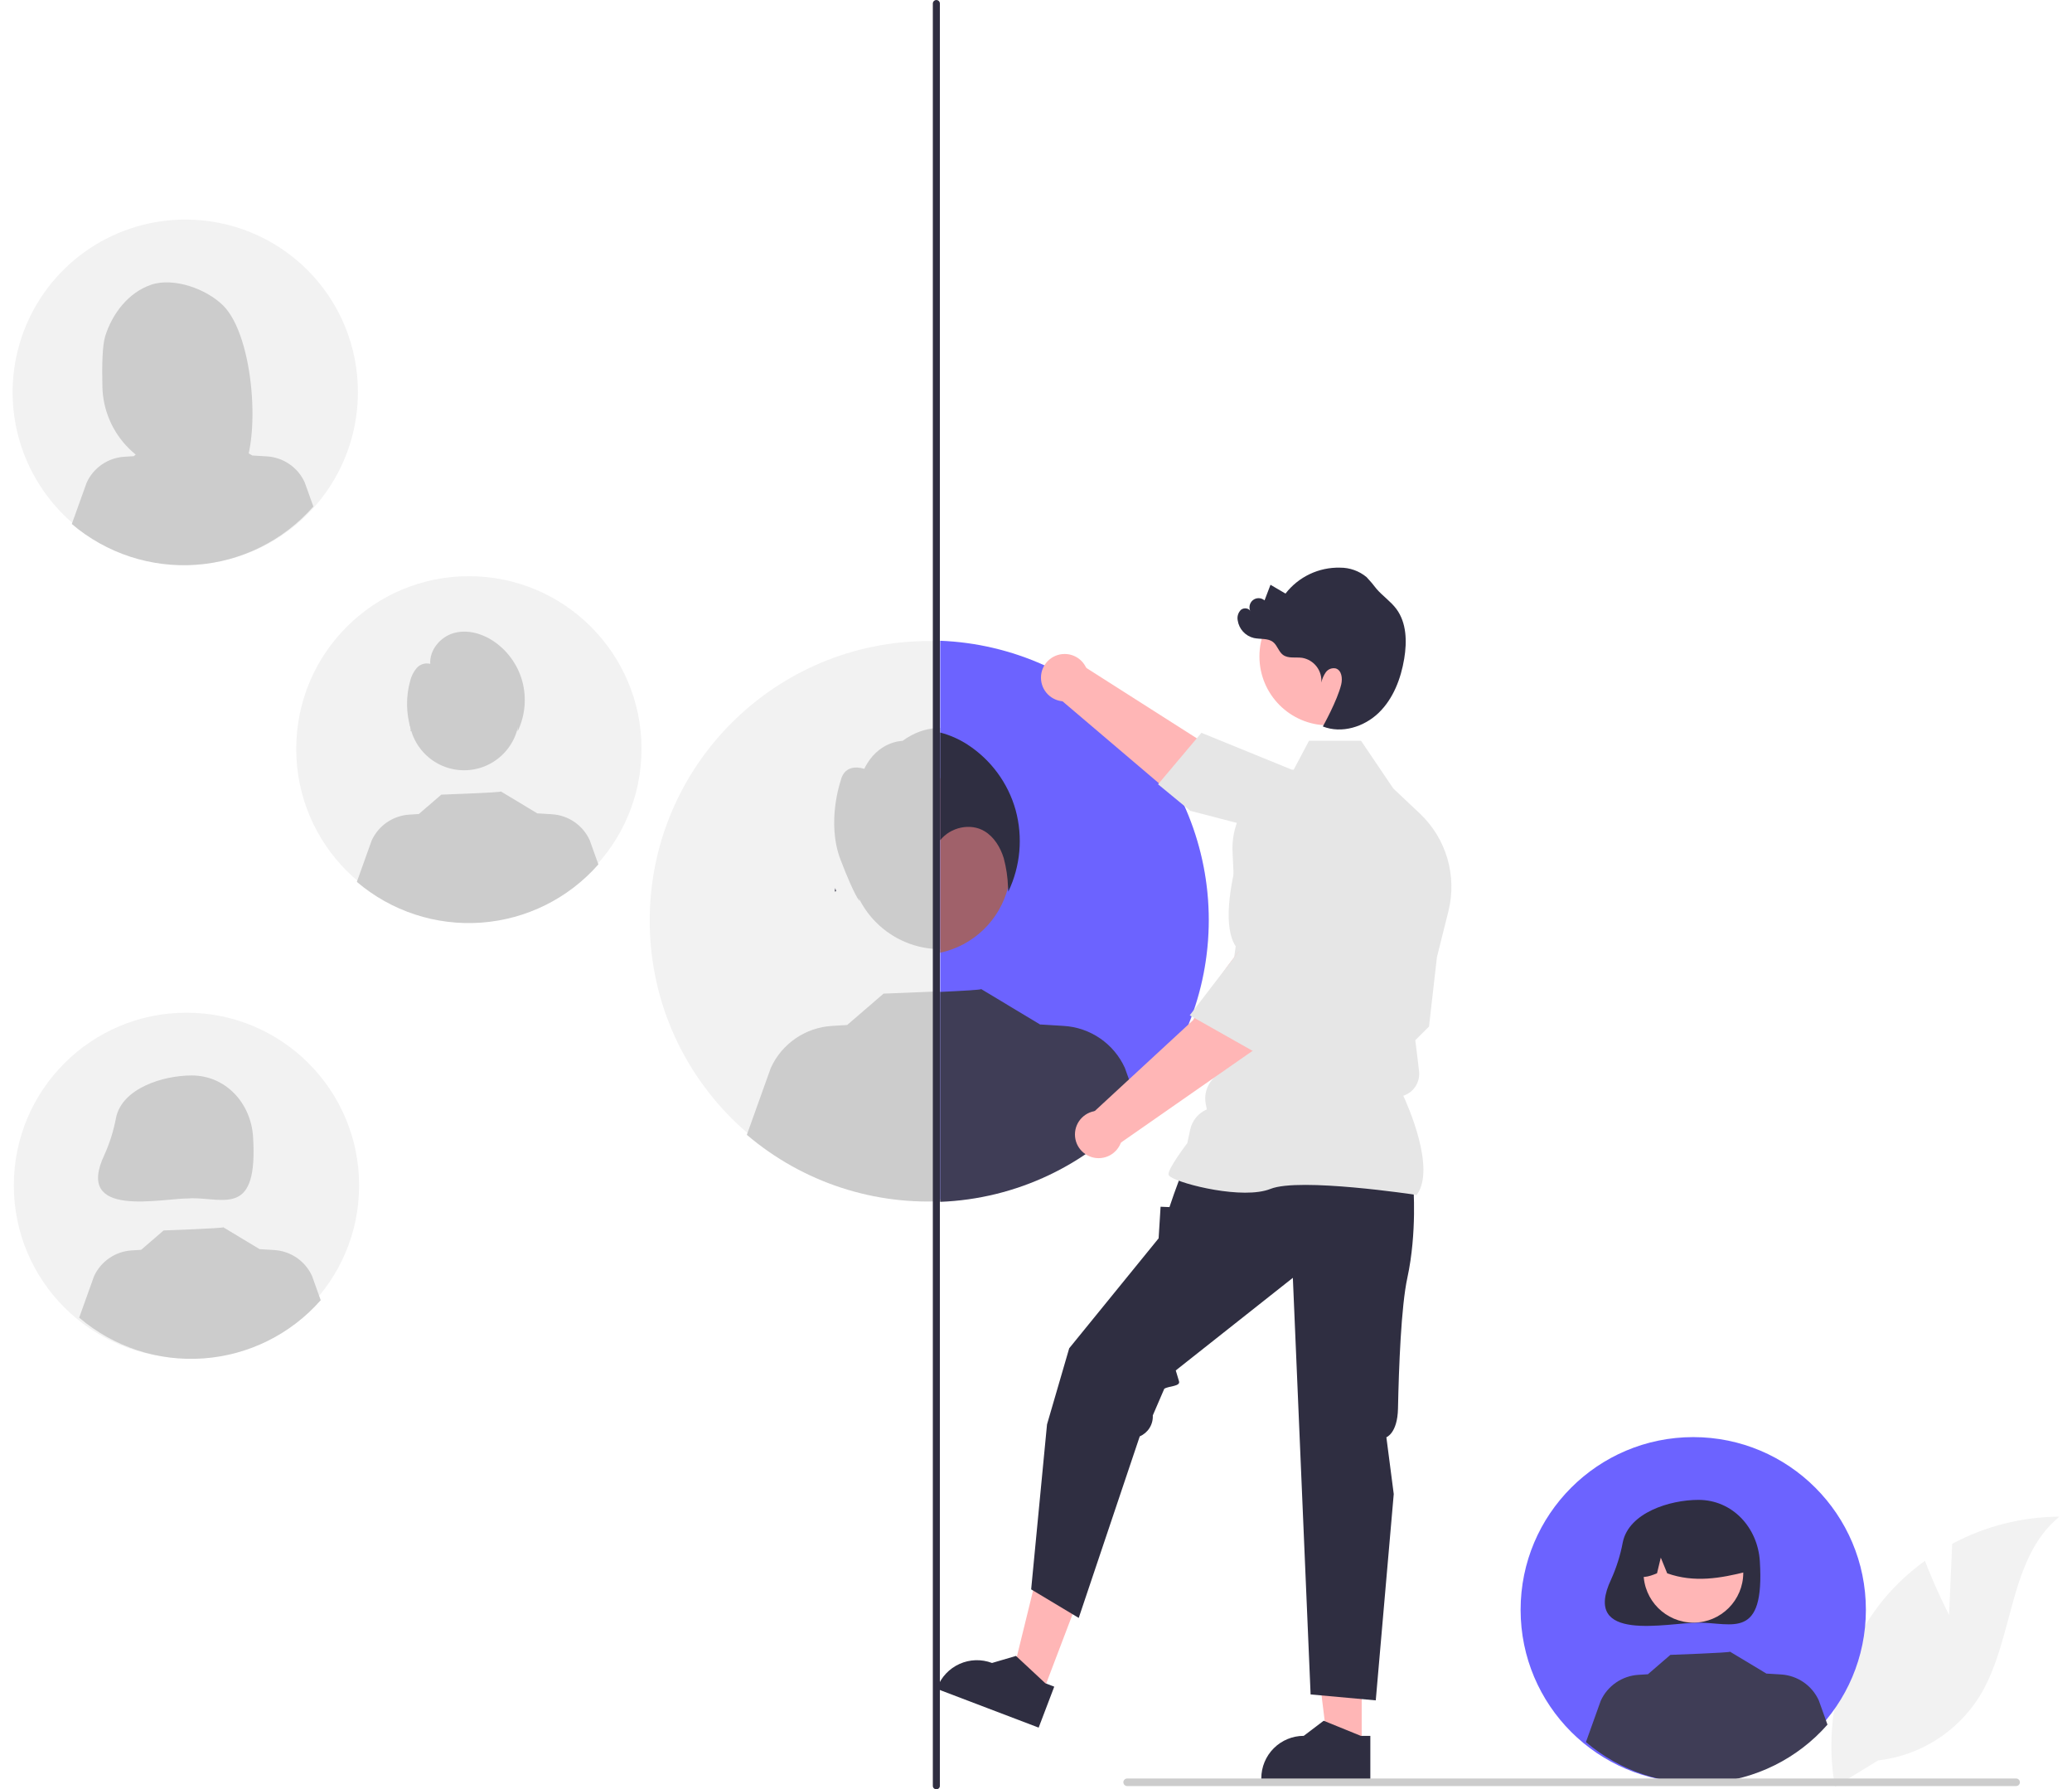 <svg width="139" height="120" viewBox="0 0 139 120" fill="none" xmlns="http://www.w3.org/2000/svg">
<g clip-path="url(#clip0_1162_33092)">
<path d="M130.752 108.313L130.964 103.54C133.177 102.357 135.645 101.732 138.155 101.72C134.701 104.543 135.133 109.986 132.791 113.783C132.052 114.961 131.057 115.959 129.88 116.7C128.703 117.442 127.374 117.909 125.992 118.068L123.102 119.837C122.705 117.627 122.792 115.356 123.358 113.182C123.923 111.009 124.953 108.983 126.377 107.246C127.185 106.279 128.112 105.418 129.135 104.683C129.827 106.508 130.752 108.313 130.752 108.313Z" fill="#F2F2F2"/>
<path d="M113.592 119.548C119.988 119.548 125.173 114.362 125.173 107.966C125.173 101.569 119.988 96.384 113.592 96.384C107.195 96.384 102.01 101.569 102.01 107.966C102.01 114.362 107.195 119.548 113.592 119.548Z" fill="#6C63FF"/>
<path d="M108.865 103.436C108.706 104.29 108.445 105.122 108.088 105.914C106.045 110.236 111.864 108.827 113.943 108.827C116.216 108.827 118.391 110.022 118.059 104.711C117.917 102.442 116.216 100.594 113.943 100.594C112.001 100.594 109.271 101.458 108.865 103.436Z" fill="#2F2E41"/>
<path d="M113.602 108.826C115.449 108.826 116.947 107.328 116.947 105.481C116.947 103.634 115.449 102.136 113.602 102.136C111.754 102.136 110.257 103.634 110.257 105.481C110.257 107.328 111.754 108.826 113.602 108.826Z" fill="#FFB6B6"/>
<path d="M111.33 102.071C111.917 101.714 112.588 101.521 113.274 101.512C113.961 101.503 114.637 101.678 115.232 102.02C115.828 102.362 116.32 102.857 116.659 103.454C116.997 104.052 117.169 104.729 117.156 105.415C115.451 105.843 113.661 106.171 111.843 105.518L111.414 104.467L111.161 105.518C110.607 105.745 110.052 105.936 109.497 105.516C109.475 104.832 109.632 104.153 109.954 103.549C110.275 102.944 110.75 102.435 111.33 102.071Z" fill="#2F2E41"/>
<path d="M122.596 115.667C120.59 117.95 117.766 119.353 114.734 119.572C111.703 119.791 108.707 118.809 106.393 116.838L107.386 114.066C107.61 113.574 107.965 113.152 108.411 112.846C108.857 112.539 109.378 112.36 109.918 112.328L110.55 112.289L112.057 110.989C112.057 110.989 116.117 110.844 116.057 110.775L118.516 112.254L118.514 112.244L119.481 112.303C120.021 112.336 120.543 112.515 120.989 112.821C121.435 113.127 121.789 113.549 122.013 114.042L122.596 115.667Z" fill="#3F3D56"/>
<path d="M24.009 26.33C24.005 28.62 23.322 30.858 22.046 32.761C20.77 34.663 18.959 36.144 16.841 37.017C14.723 37.89 12.394 38.115 10.148 37.664C7.902 37.213 5.84 36.107 4.223 34.484C2.607 32.861 1.507 30.796 1.064 28.548C0.621 26.301 0.855 23.973 1.735 21.858C2.616 19.743 4.103 17.937 6.01 16.668C7.917 15.399 10.157 14.723 12.448 14.727C13.97 14.726 15.477 15.025 16.883 15.609C18.289 16.192 19.566 17.047 20.64 18.125C21.715 19.203 22.565 20.483 23.144 21.891C23.722 23.299 24.016 24.808 24.009 26.33Z" fill="#F2F2F2"/>
<path d="M7.059 22.541C7.538 21.015 8.627 19.615 10.133 19.099C11.639 18.584 13.845 19.369 14.977 20.498C17.048 22.562 17.554 29.654 16.131 31.895C15.848 31.88 14.871 31.869 14.585 31.858L14.179 30.507V31.845C13.723 31.83 13.263 31.821 12.799 31.815C11.245 31.796 9.759 31.175 8.653 30.083C7.548 28.99 6.909 27.512 6.87 25.958C6.833 24.472 6.87 23.143 7.059 22.541Z" fill="#CCCCCC"/>
<path d="M12.256 27.6C14.079 27.6 15.556 26.122 15.556 24.299C15.556 22.476 14.079 20.998 12.256 20.998C10.433 20.998 8.955 22.476 8.955 24.299C8.955 26.122 10.433 27.6 12.256 27.6Z" fill="#CCCCCC"/>
<path d="M9.407 21.4L13.208 19.497C13.985 19.847 14.654 20.399 15.146 21.095C15.638 21.791 15.935 22.606 16.006 23.455L16.1 24.59L14.509 24.184L14.334 22.734L14.064 24.071L13.33 23.884L13.337 21.632L12.602 23.883L9.979 23.28L9.407 21.4Z" fill="#CCCCCC"/>
<path d="M21.022 33.973C19.015 36.257 16.192 37.659 13.16 37.878C10.129 38.097 7.132 37.115 4.818 35.144L5.812 32.373C6.036 31.88 6.391 31.458 6.837 31.152C7.283 30.846 7.804 30.666 8.344 30.634L8.976 30.595L10.483 29.295C10.483 29.295 14.543 29.15 14.483 29.081L16.942 30.56L16.94 30.55L17.907 30.609C18.447 30.642 18.968 30.821 19.414 31.127C19.86 31.434 20.215 31.856 20.439 32.348L21.022 33.973Z" fill="#CCCCCC"/>
<path d="M12.509 91.082C18.906 91.082 24.091 85.897 24.091 79.501C24.091 73.104 18.906 67.919 12.509 67.919C6.113 67.919 0.928 73.104 0.928 79.501C0.928 85.897 6.113 91.082 12.509 91.082Z" fill="#F2F2F2"/>
<path d="M7.783 74.97C7.624 75.824 7.363 76.656 7.006 77.448C4.963 81.77 10.781 80.362 12.861 80.362C15.134 80.362 17.309 81.557 16.977 76.245C16.835 73.977 15.134 72.129 12.861 72.129C10.919 72.129 8.189 72.992 7.783 74.97Z" fill="#CCCCCC"/>
<path d="M12.521 80.361C14.368 80.361 15.866 78.863 15.866 77.016C15.866 75.168 14.368 73.671 12.521 73.671C10.673 73.671 9.176 75.168 9.176 77.016C9.176 78.863 10.673 80.361 12.521 80.361Z" fill="#CCCCCC"/>
<path d="M10.249 73.606C10.835 73.249 11.507 73.055 12.193 73.046C12.88 73.037 13.556 73.213 14.151 73.555C14.747 73.896 15.239 74.392 15.578 74.989C15.916 75.586 16.087 76.263 16.075 76.95C14.37 77.378 12.58 77.705 10.762 77.052L10.333 76.002L10.08 77.053C9.526 77.279 8.971 77.471 8.416 77.051C8.394 76.366 8.551 75.688 8.873 75.084C9.194 74.479 9.669 73.97 10.249 73.606Z" fill="#CCCCCC"/>
<path d="M21.515 87.202C19.509 89.485 16.685 90.887 13.653 91.106C10.622 91.326 7.625 90.344 5.312 88.373L6.305 85.601C6.529 85.109 6.884 84.687 7.33 84.38C7.776 84.074 8.297 83.895 8.837 83.862L9.469 83.823L10.976 82.524C10.976 82.524 15.036 82.379 14.976 82.309L17.435 83.789L17.433 83.778L18.4 83.838C18.94 83.87 19.462 84.049 19.907 84.356C20.354 84.662 20.708 85.084 20.932 85.576L21.515 87.202Z" fill="#CCCCCC"/>
<path d="M62.338 80.497C72.694 80.497 81.09 72.102 81.09 61.745C81.09 51.389 72.694 42.993 62.338 42.993C51.981 42.993 43.586 51.389 43.586 61.745C43.586 72.102 51.981 80.497 62.338 80.497Z" fill="#F2F2F2"/>
<path d="M63.102 63.658C66.479 63.658 69.217 60.92 69.217 57.544C69.217 54.166 66.479 51.429 63.102 51.429C59.725 51.429 56.987 54.166 56.987 57.544C56.987 60.92 59.725 63.658 63.102 63.658Z" fill="#CCCCCC"/>
<path d="M68.486 53.504C68.486 53.504 70.078 50.461 66.576 50.184C66.576 50.184 63.59 47.475 60.546 49.689C60.546 49.689 58.886 49.689 57.978 51.567C57.978 51.567 56.672 51.072 56.386 52.397C56.386 52.397 55.43 55.164 56.386 57.654C57.341 60.144 57.658 60.421 57.658 60.421C57.658 60.421 56.988 57.331 60.809 57.054C64.63 56.778 68.136 54.384 68.455 57.427C68.773 60.471 69.123 59.096 69.123 59.096C69.123 59.096 72.148 54.749 68.486 53.504Z" fill="#CCCCCC"/>
<path d="M76.337 74.214C73.088 77.911 68.516 80.181 63.608 80.536C58.699 80.891 53.848 79.301 50.102 76.11L51.71 71.622C52.073 70.825 52.647 70.142 53.369 69.646C54.091 69.15 54.935 68.86 55.809 68.807L56.833 68.744L59.273 66.64C59.273 66.64 65.847 66.405 65.749 66.293L69.731 68.688L69.728 68.671L71.293 68.767C72.168 68.82 73.011 69.11 73.734 69.606C74.456 70.102 75.029 70.785 75.393 71.582L76.337 74.214Z" fill="#CCCCCC"/>
<path d="M31.454 61.807C37.85 61.807 43.036 56.622 43.036 50.225C43.036 43.829 37.85 38.644 31.454 38.644C25.057 38.644 19.872 43.829 19.872 50.225C19.872 56.622 25.057 61.807 31.454 61.807Z" fill="#F2F2F2"/>
<path d="M31.134 51.66C33.175 51.66 34.831 50.005 34.831 47.963C34.831 45.921 33.175 44.266 31.134 44.266C29.092 44.266 27.436 45.921 27.436 47.963C27.436 50.005 29.092 51.66 31.134 51.66Z" fill="#CCCCCC"/>
<path d="M40.142 57.974C38.136 60.258 35.312 61.66 32.28 61.879C29.249 62.098 26.252 61.116 23.939 59.145L24.932 56.374C25.156 55.881 25.511 55.459 25.957 55.153C26.403 54.847 26.924 54.668 27.464 54.635L28.096 54.596L29.603 53.296C29.603 53.296 33.663 53.151 33.603 53.082L36.062 54.561L36.06 54.551L37.027 54.61C37.567 54.643 38.088 54.822 38.535 55.128C38.981 55.435 39.335 55.857 39.559 56.349L40.142 57.974Z" fill="#CCCCCC"/>
<path d="M35.033 45.67C34.72 44.552 34.01 43.586 33.036 42.954C32.26 42.458 31.292 42.205 30.413 42.467C29.533 42.73 28.805 43.593 28.863 44.525C28.7 44.482 28.528 44.486 28.367 44.535C28.206 44.585 28.062 44.679 27.952 44.806C27.732 45.066 27.578 45.377 27.505 45.711C27.223 46.756 27.242 47.86 27.559 48.895L27.542 49.044C27.971 48.973 28.296 48.605 28.499 48.212C28.701 47.82 28.817 47.385 29.037 47.002C29.256 46.62 29.62 46.279 30.055 46.267L30.016 46.931L31.138 46.353C31.049 46.566 30.96 46.778 30.871 46.991C31.197 46.855 31.524 46.718 31.85 46.582C31.814 46.786 31.777 46.991 31.741 47.195C31.826 47.018 31.947 46.859 32.096 46.73C32.244 46.6 32.417 46.502 32.605 46.442C32.792 46.381 32.99 46.359 33.187 46.377C33.383 46.395 33.573 46.453 33.747 46.547C34.137 46.809 34.419 47.205 34.538 47.66C34.657 48.114 34.72 48.581 34.728 49.05C35.232 47.997 35.34 46.797 35.033 45.67Z" fill="#CCCCCC"/>
<path d="M56.031 59.554V59.561C56.021 59.535 56.014 59.509 56.011 59.481L56.031 59.554Z" fill="#F2F2F2"/>
<path d="M56.032 59.56C56.049 59.633 56.069 59.705 56.09 59.774C56.062 59.782 56.033 59.788 56.004 59.791L56.032 59.56Z" fill="#F2F2F2"/>
<path d="M81.09 61.707C81.089 66.552 79.213 71.209 75.854 74.701C72.495 78.194 67.915 80.25 63.073 80.44V42.974C67.915 43.162 72.496 45.218 75.855 48.711C79.214 52.203 81.09 56.861 81.09 61.707Z" fill="#6C63FF"/>
<path d="M56.011 59.481L56.031 59.554V59.561C56.021 59.535 56.014 59.509 56.011 59.481Z" fill="#FFB6B6"/>
<path d="M67.806 58.045C67.808 58.54 67.746 59.033 67.624 59.512V59.516C67.349 60.597 66.777 61.581 65.973 62.355C65.169 63.129 64.165 63.663 63.073 63.898V52.188C64.413 52.477 65.613 53.215 66.475 54.28C67.336 55.346 67.806 56.675 67.806 58.045Z" fill="#A0616A"/>
<path d="M76.405 74.253C74.731 76.162 72.686 77.71 70.393 78.802C68.101 79.894 65.611 80.508 63.073 80.605V66.526C64.537 66.457 65.864 66.385 65.819 66.333L69.801 68.727L69.798 68.71L71.362 68.806C72.236 68.859 73.08 69.148 73.802 69.644C74.525 70.14 75.098 70.823 75.461 71.621L76.367 74.146L76.405 74.253Z" fill="#3F3D56"/>
<path d="M56.032 59.56C56.049 59.633 56.069 59.705 56.09 59.774C56.062 59.782 56.033 59.788 56.004 59.791L56.032 59.56Z" fill="#2F2E41"/>
<path d="M67.641 59.802C67.634 59.705 67.631 59.612 67.624 59.516V59.512C67.604 58.85 67.507 58.192 67.335 57.552C67.111 56.829 66.69 56.136 66.053 55.751C65.099 55.172 63.759 55.485 63.073 56.353V49.13C63.722 49.299 64.34 49.571 64.903 49.936C66.479 50.958 67.628 52.521 68.134 54.331C68.631 56.155 68.457 58.096 67.641 59.802Z" fill="#2F2E41"/>
<path d="M62.815 120C62.756 120.003 62.697 119.982 62.653 119.942C62.609 119.902 62.582 119.847 62.579 119.787V0.213C62.585 0.154 62.613 0.1 62.656 0.061C62.7 0.022 62.757 0 62.815 0C62.874 0 62.931 0.022 62.974 0.061C63.018 0.1 63.045 0.154 63.051 0.213V119.787C63.048 119.847 63.021 119.902 62.977 119.942C62.933 119.982 62.875 120.003 62.815 120Z" fill="#2F2E41"/>
<path d="M86.34 55.893L79.817 54.293L71.12 46.899L72.568 44.6L80.447 49.619C80.447 49.619 85.659 50.942 87.442 52.468L86.34 55.893Z" fill="#FFB6B6"/>
<path d="M71.422 47.039C72.3 47.039 73.011 46.327 73.011 45.45C73.011 44.572 72.3 43.861 71.422 43.861C70.544 43.861 69.833 44.572 69.833 45.45C69.833 46.327 70.544 47.039 71.422 47.039Z" fill="#FFB6B6"/>
<path d="M86.646 51.614L80.597 49.148L77.689 52.6L79.849 54.38L85.737 55.91L85.741 55.925C86.155 57.449 88.814 58.484 90.972 59.084C91.684 59.281 92.444 59.2 93.098 58.859C93.753 58.517 94.253 57.939 94.499 57.243C94.676 56.728 94.706 56.173 94.584 55.642C94.463 55.111 94.196 54.624 93.812 54.237L91.853 52.272L86.646 51.614Z" fill="#E6E6E6"/>
<path d="M69.92 113.607L67.8 112.8L69.902 104.24L73.031 105.43L69.92 113.607Z" fill="#FFB6B6"/>
<path d="M70.724 113.121L70.127 112.894L68.158 111.06L66.549 111.532C65.843 111.264 65.059 111.286 64.371 111.596C63.682 111.905 63.144 112.475 62.876 113.18L62.843 113.267L69.678 115.868L70.724 113.121Z" fill="#2F2E41"/>
<path d="M91.35 117.161L89.082 117.161L88.003 108.412L91.351 108.412L91.35 117.161Z" fill="#FFB6B6"/>
<path d="M91.929 116.421L91.291 116.421L88.798 115.407L87.462 116.42C86.707 116.42 85.983 116.72 85.449 117.254C84.915 117.788 84.615 118.512 84.615 119.267V119.36L91.929 119.36L91.929 116.421Z" fill="#2F2E41"/>
<path d="M94.809 79.477C94.809 79.477 95.074 82.655 94.412 85.701C93.996 87.61 93.841 91.693 93.784 94.475C93.749 96.13 93.005 96.394 93.005 96.394L93.499 100.202L92.293 114.04L87.922 113.643L86.731 85.701L78.876 91.912L79.094 92.638C79.2 92.991 78.418 92.946 78.106 93.141L77.335 94.929C77.35 95.225 77.274 95.518 77.118 95.769C76.961 96.02 76.732 96.217 76.46 96.334L72.366 108.511L69.175 106.596L70.239 95.532L71.728 90.426L77.726 83.052L77.858 80.933L78.454 80.958L78.757 80.073L79.315 78.55L94.809 79.477Z" fill="#2F2E41"/>
<path d="M95.038 80.144L95.061 80.111C96.322 78.346 94.426 74.106 94.14 73.491C94.48 73.381 94.77 73.156 94.963 72.856C95.156 72.555 95.238 72.197 95.196 71.843L95.073 70.795L94.945 69.767L95.865 68.847L95.868 68.824L96.397 64.189L97.168 61.11C97.458 59.947 97.433 58.726 97.096 57.575C96.759 56.424 96.121 55.384 95.249 54.56L93.469 52.882L91.305 49.68H87.816L86.62 51.94C85.46 52.208 84.431 52.875 83.712 53.823C82.993 54.772 82.63 55.943 82.685 57.132L82.957 63.059L81.895 70.438L81.894 71.773L81.342 72.387C81.142 72.609 80.998 72.874 80.919 73.161C80.84 73.448 80.83 73.749 80.888 74.041L80.961 74.405C80.68 74.525 80.432 74.711 80.238 74.947C80.043 75.183 79.909 75.463 79.844 75.761L79.65 76.667C79.484 76.887 78.388 78.349 78.388 78.748C78.388 78.808 78.432 78.866 78.527 78.931C79.274 79.437 83.404 80.468 85.232 79.737C87.179 78.958 94.919 80.126 94.997 80.138L95.038 80.144Z" fill="#E6E6E6"/>
<path d="M89.11 48.647C91.662 48.647 93.731 46.578 93.731 44.026C93.731 41.474 91.662 39.405 89.11 39.405C86.558 39.405 84.489 41.474 84.489 44.026C84.489 46.578 86.558 48.647 89.11 48.647Z" fill="#FFB6B6"/>
<path d="M87.603 64.324L84.393 70.224L75.027 76.749L73.173 74.763L80.034 68.424C80.034 68.424 82.642 63.721 84.572 62.386L87.603 64.324Z" fill="#FFB6B6"/>
<path d="M73.702 77.676C74.58 77.676 75.292 76.965 75.292 76.087C75.292 75.209 74.58 74.498 73.702 74.498C72.825 74.498 72.113 75.209 72.113 76.087C72.113 76.965 72.825 77.676 73.702 77.676Z" fill="#FFB6B6"/>
<path d="M87.315 65.111L89.333 60.266L88.603 57.589C88.458 57.064 88.169 56.59 87.768 56.221C87.368 55.851 86.872 55.601 86.337 55.499C85.611 55.365 84.861 55.512 84.238 55.91C83.616 56.308 83.169 56.927 82.986 57.643C82.433 59.813 82.008 62.635 83.125 63.752L83.136 63.763L79.814 68.096L84.707 70.862L87.315 65.111Z" fill="#E6E6E6"/>
<path d="M93.676 40.842C93.3 40.336 92.76 39.975 92.347 39.499C92.139 39.223 91.916 38.959 91.678 38.708C91.179 38.293 90.549 38.068 89.9 38.072C89.196 38.054 88.498 38.202 87.861 38.504C87.225 38.806 86.669 39.254 86.238 39.81C85.902 39.614 85.566 39.417 85.231 39.22C85.098 39.569 84.965 39.918 84.832 40.267C84.724 40.173 84.585 40.12 84.441 40.118C84.296 40.115 84.156 40.165 84.044 40.256C83.933 40.348 83.858 40.476 83.832 40.618C83.805 40.76 83.83 40.906 83.902 41.031C83.822 40.784 83.456 40.732 83.254 40.895C83.161 40.986 83.091 41.098 83.052 41.222C83.013 41.346 83.006 41.478 83.031 41.606C83.073 41.888 83.197 42.152 83.39 42.363C83.582 42.574 83.833 42.722 84.111 42.789C84.549 42.887 85.059 42.784 85.409 43.065C85.691 43.289 85.775 43.698 86.062 43.916C86.416 44.183 86.916 44.059 87.355 44.119C87.738 44.184 88.083 44.391 88.321 44.699C88.559 45.006 88.673 45.392 88.641 45.779C88.694 45.531 88.796 45.297 88.941 45.088C89.015 44.985 89.118 44.906 89.236 44.86C89.354 44.815 89.483 44.804 89.607 44.83C90.007 44.95 90.073 45.495 89.976 45.902C89.719 46.98 88.743 48.723 88.743 48.723C90.01 49.222 91.518 48.75 92.495 47.802C93.472 46.854 93.981 45.512 94.203 44.169C94.391 43.03 94.364 41.769 93.676 40.842Z" fill="#2F2E41"/>
<path d="M135.504 119.534C135.504 119.567 135.498 119.6 135.485 119.631C135.472 119.662 135.453 119.69 135.43 119.713C135.406 119.737 135.378 119.756 135.348 119.768C135.317 119.781 135.284 119.787 135.251 119.787H75.615C75.547 119.787 75.483 119.761 75.436 119.713C75.388 119.666 75.361 119.601 75.361 119.534C75.361 119.467 75.388 119.403 75.436 119.355C75.483 119.308 75.547 119.281 75.615 119.281H135.251C135.284 119.281 135.317 119.287 135.348 119.3C135.378 119.313 135.406 119.331 135.43 119.355C135.453 119.378 135.472 119.406 135.485 119.437C135.498 119.468 135.504 119.501 135.504 119.534Z" fill="#CCCCCC"/>
</g>
<defs>
<clipPath id="clip0_1162_33092">
<rect width="137.309" height="120" fill="white" transform="translate(0.846)"/>
</clipPath>
</defs>
</svg>

